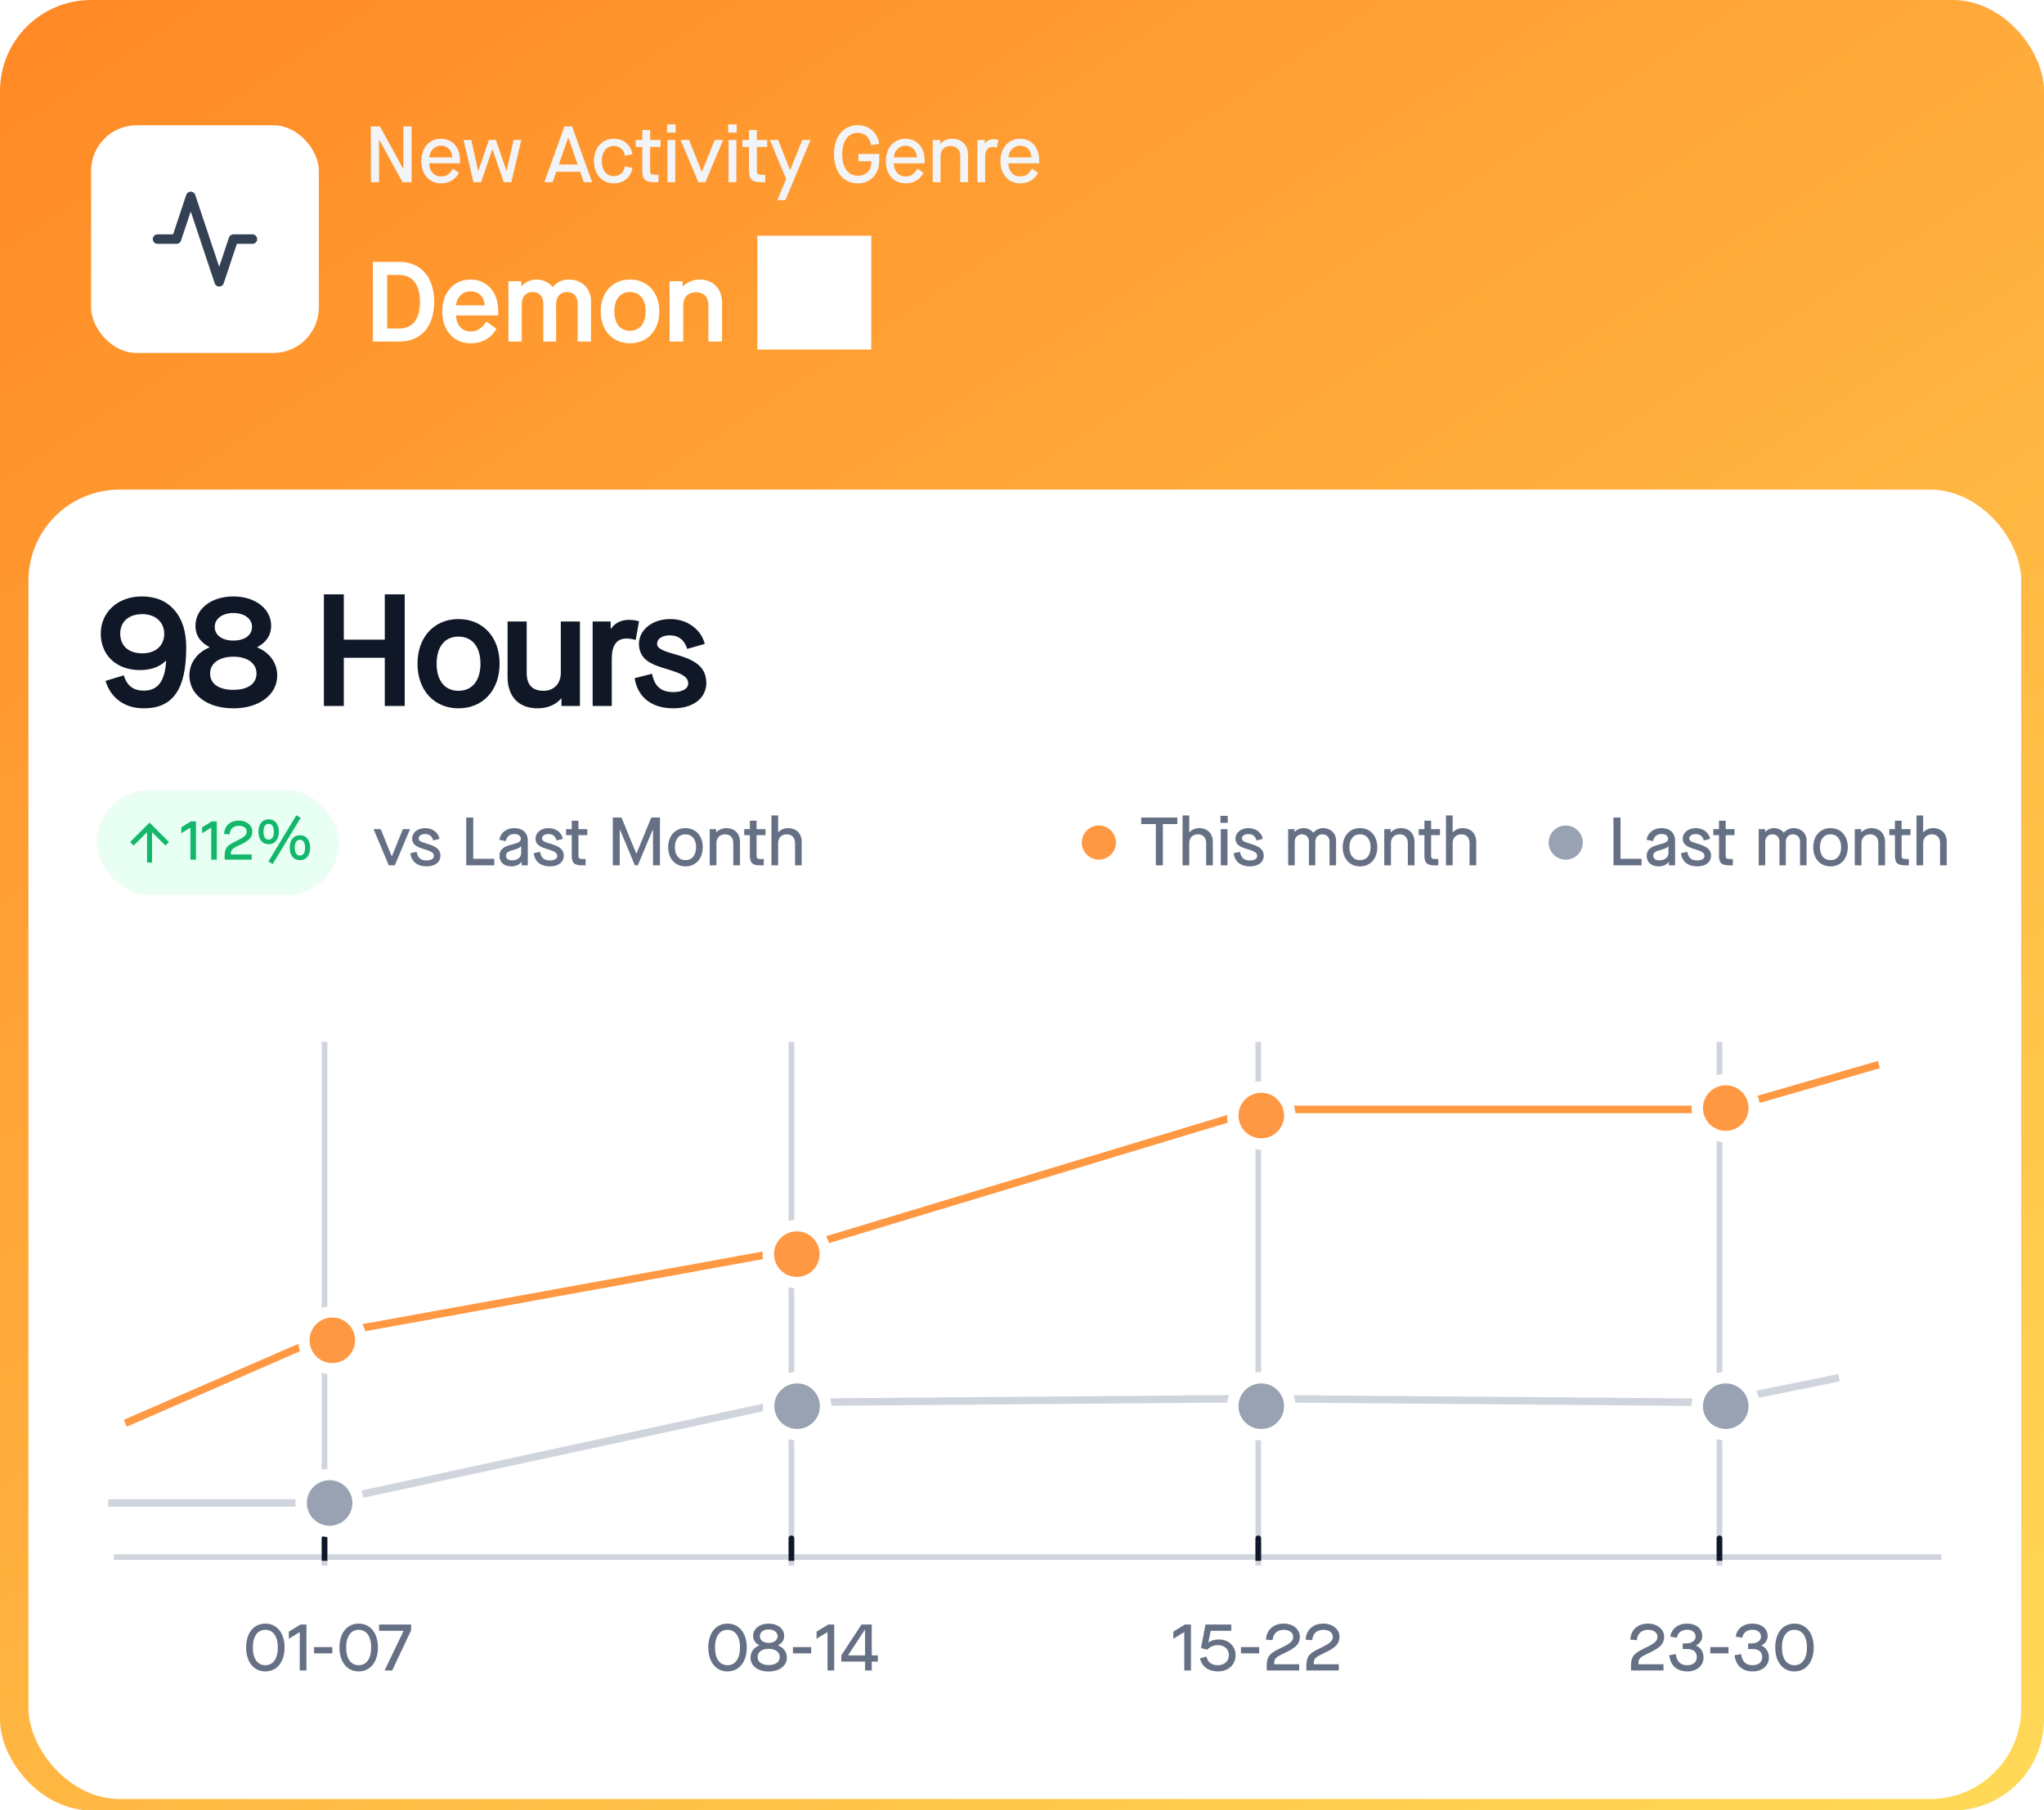 <svg width="359" height="318" viewBox="0 0 359 318" fill="none" xmlns="http://www.w3.org/2000/svg">
<g clip-path="url(#clip0_89_731)">
<rect width="359" height="318" rx="16" fill="url(#paint0_linear_89_731)"/>
<rect x="16" y="22" width="40" height="40" rx="8" fill="white"/>
<path d="M44.333 42H41L38.5 49.5L33.5 34.5L31 42H27.667" stroke="#344054" stroke-width="1.667" stroke-linecap="round" stroke-linejoin="round"/>
<g filter="url(#filter0_d_89_731)">
<path d="M65.134 31V21.2H66.73L70.818 28.648H70.846V21.2H72.288V31H70.692L66.604 23.552H66.576V31H65.134ZM73.994 27.29C73.994 24.98 75.408 23.37 77.438 23.37C79.454 23.37 80.798 24.896 80.798 27.122V27.696H75.38C75.394 28.354 75.59 28.914 75.968 29.348C76.346 29.782 76.836 29.992 77.438 29.992C78.376 29.992 78.936 29.628 79.552 28.634L80.616 29.348C79.958 30.58 78.866 31.21 77.452 31.21C75.394 31.21 73.994 29.628 73.994 27.29ZM75.408 26.646H79.44C79.384 25.428 78.614 24.588 77.438 24.588C76.318 24.588 75.436 25.526 75.408 26.646ZM83.162 31L81.412 23.58H82.769L83.987 29.026H84.016L85.877 23.58H87.096L88.957 29.026H88.986L90.204 23.58H91.561L89.811 31H88.481L86.493 25.232H86.466L84.492 31H83.162ZM102.54 31L101.896 29.166H97.71L97.066 31H95.61L99.138 21.2H100.482L103.996 31H102.54ZM98.144 27.906H101.462L99.824 23.188H99.796L98.144 27.906ZM104.318 27.29C104.318 24.966 105.746 23.37 107.804 23.37C108.658 23.37 109.386 23.622 109.974 24.112C110.576 24.602 110.94 25.26 111.066 26.086L109.75 26.352C109.568 25.274 108.854 24.644 107.804 24.644C106.516 24.644 105.69 25.666 105.69 27.29C105.69 28.914 106.516 29.936 107.804 29.936C108.854 29.936 109.54 29.334 109.75 28.228L111.066 28.494C110.94 29.32 110.576 29.992 109.974 30.482C109.386 30.972 108.658 31.21 107.804 31.21C105.746 31.21 104.318 29.614 104.318 27.29ZM116.006 24.812H114.186V29.04C114.186 29.53 114.382 29.698 114.984 29.698H115.656V31H114.858C113.36 31 112.814 30.482 112.814 29.068V24.812H111.652V23.58H112.814V21.844H114.186V23.58H116.006V24.812ZM117.231 31V23.58H118.603V31H117.231ZM117.161 22.292V20.85H118.659V22.292H117.161ZM122.659 31L119.537 23.58H121.007L123.261 29.152H123.289L125.543 23.58H127.013L123.891 31H122.659ZM127.963 31V23.58H129.335V31H127.963ZM127.893 22.292V20.85H129.391V22.292H127.893ZM134.75 24.812H132.93V29.04C132.93 29.53 133.126 29.698 133.728 29.698H134.4V31H133.602C132.104 31 131.558 30.482 131.558 29.068V24.812H130.396V23.58H131.558V21.844H132.93V23.58H134.75V24.812ZM136.535 34.15L138.075 30.44L135.219 23.58H136.661L138.761 28.858H138.789L140.917 23.58H142.359L137.949 34.15H136.535ZM146.482 26.1C146.482 23.006 148.12 20.99 150.654 20.99C152.628 20.99 154.14 22.292 154.42 24.266L153.006 24.504C152.74 23.104 151.9 22.334 150.654 22.334C148.96 22.334 147.924 23.762 147.924 26.1C147.924 28.438 148.96 29.866 150.654 29.866C152.166 29.866 153.076 28.9 153.034 27.332H150.78V26.044H154.434V27.15C154.434 29.586 152.922 31.21 150.654 31.21C148.12 31.21 146.482 29.194 146.482 26.1ZM155.588 27.29C155.588 24.98 157.002 23.37 159.032 23.37C161.048 23.37 162.392 24.896 162.392 27.122V27.696H156.974C156.988 28.354 157.184 28.914 157.562 29.348C157.94 29.782 158.43 29.992 159.032 29.992C159.97 29.992 160.53 29.628 161.146 28.634L162.21 29.348C161.552 30.58 160.46 31.21 159.046 31.21C156.988 31.21 155.588 29.628 155.588 27.29ZM157.002 26.646H161.034C160.978 25.428 160.208 24.588 159.032 24.588C157.912 24.588 157.03 25.526 157.002 26.646ZM163.825 31V23.58H165.141V24.238H165.169C165.617 23.72 166.443 23.37 167.227 23.37C168.921 23.37 170.027 24.476 170.027 26.212V31H168.655V26.422C168.655 25.316 168.025 24.644 166.961 24.644C165.897 24.644 165.197 25.358 165.197 26.422V31H163.825ZM171.659 31V23.58H172.947V24.196H172.975C173.269 23.734 173.843 23.454 174.529 23.454C174.795 23.454 175.075 23.496 175.355 23.566L175.089 24.938C174.795 24.854 174.543 24.812 174.319 24.812C173.465 24.812 173.031 25.4 173.031 26.688V31H171.659ZM175.713 27.29C175.713 24.98 177.127 23.37 179.157 23.37C181.173 23.37 182.517 24.896 182.517 27.122V27.696H177.099C177.113 28.354 177.309 28.914 177.687 29.348C178.065 29.782 178.555 29.992 179.157 29.992C180.095 29.992 180.655 29.628 181.271 28.634L182.335 29.348C181.677 30.58 180.585 31.21 179.171 31.21C177.113 31.21 175.713 29.628 175.713 27.29ZM177.127 26.646H181.159C181.103 25.428 180.333 24.588 179.157 24.588C178.037 24.588 177.155 25.526 177.127 26.646Z" fill="#F2F4F7"/>
</g>
<g filter="url(#filter1_d_89_731)">
<path d="M65.5 59V45H70.16C73.86 45 76.26 47.66 76.26 52C76.26 56.48 73.88 59 70.12 59H65.5ZM68 56.7H70.1C72.42 56.7 73.76 55.14 73.76 52C73.76 48.96 72.4 47.3 70.14 47.3H68V56.7ZM77.669 53.7C77.669 50.4 79.729 48.1 82.609 48.1C85.549 48.1 87.509 50.34 87.509 53.58V54.4H80.089C80.169 56.1 81.149 57.22 82.649 57.22C83.829 57.22 84.629 56.7 85.429 55.48L87.189 56.76C86.229 58.44 84.669 59.3 82.649 59.3C79.709 59.3 77.669 57.04 77.669 53.7ZM80.109 52.64H85.129C85.049 51.14 84.129 50.18 82.629 50.18C81.249 50.18 80.189 51.22 80.109 52.64ZM89.299 59V48.4H91.559V49.3H91.599C92.179 48.56 93.199 48.1 94.299 48.1C95.399 48.1 96.459 48.62 97.039 49.42H97.079C97.819 48.54 98.759 48.1 99.939 48.1C102.199 48.1 103.799 49.72 103.799 51.86V59H101.459V52.28C101.459 51.06 100.719 50.3 99.579 50.3C98.439 50.3 97.679 51.12 97.679 52.38V59H95.419V52.28C95.419 51.06 94.679 50.3 93.539 50.3C92.399 50.3 91.639 51.12 91.639 52.38V59H89.299ZM105.501 53.7C105.501 50.36 107.601 48.1 110.641 48.1C113.701 48.1 115.801 50.36 115.801 53.7C115.801 57.04 113.701 59.3 110.641 59.3C107.601 59.3 105.501 57.04 105.501 53.7ZM113.401 53.7C113.401 51.6 112.381 50.3 110.641 50.3C108.941 50.3 107.901 51.56 107.901 53.7C107.901 55.84 108.941 57.1 110.641 57.1C112.381 57.1 113.401 55.8 113.401 53.7ZM117.6 59V48.4H119.9V49.34H119.94C120.56 48.6 121.72 48.1 122.86 48.1C125.26 48.1 126.82 49.72 126.82 52.2V59H124.42V52.58C124.42 51.16 123.62 50.34 122.24 50.34C120.86 50.34 120 51.22 120 52.58V59H117.6ZM133.023 60.4H153.023V40.4H133.023V60.4Z" fill="white"/>
</g>
<g filter="url(#filter2_dd_89_731)">
<rect x="5" y="84" width="350" height="230" rx="16" fill="white"/>
<path d="M57 181V273" stroke="#D0D5DD"/>
<path d="M139 181V273" stroke="#D0D5DD"/>
<path d="M221 181V273" stroke="#D0D5DD"/>
<path d="M302 181V273" stroke="#D0D5DD"/>
<path d="M43.229 287.389C43.229 284.797 44.585 283.189 46.601 283.189C48.605 283.189 49.985 284.797 49.985 287.389C49.985 289.969 48.605 291.589 46.601 291.589C44.609 291.589 43.229 289.981 43.229 287.389ZM48.797 287.389C48.797 285.421 47.957 284.281 46.601 284.281C45.245 284.281 44.405 285.421 44.405 287.389C44.405 289.357 45.245 290.497 46.601 290.497C47.957 290.497 48.797 289.357 48.797 287.389ZM52.647 291.421V284.677L50.727 285.853V284.605L52.755 283.357H53.822V291.421H52.647ZM55.16 288.421V287.317H58.364V288.421H55.16ZM59.623 287.389C59.623 284.797 60.98 283.189 62.995 283.189C64.999 283.189 66.379 284.797 66.379 287.389C66.379 289.969 64.999 291.589 62.995 291.589C61.004 291.589 59.623 289.981 59.623 287.389ZM65.192 287.389C65.192 285.421 64.352 284.281 62.995 284.281C61.639 284.281 60.8 285.421 60.8 287.389C60.8 289.357 61.639 290.497 62.995 290.497C64.352 290.497 65.192 289.357 65.192 287.389ZM67.549 291.421L70.885 284.461V284.449H66.577V283.357H72.205V284.377L68.881 291.421H67.549Z" fill="#667085"/>
<path d="M124.404 287.389C124.404 284.797 125.76 283.189 127.776 283.189C129.78 283.189 131.16 284.797 131.16 287.389C131.16 289.969 129.78 291.589 127.776 291.589C125.784 291.589 124.404 289.981 124.404 287.389ZM129.972 287.389C129.972 285.421 129.132 284.281 127.776 284.281C126.42 284.281 125.58 285.421 125.58 287.389C125.58 289.357 126.42 290.497 127.776 290.497C129.132 290.497 129.972 289.357 129.972 287.389ZM131.816 289.165C131.816 288.169 132.404 287.401 133.364 287.017V286.993C132.632 286.609 132.272 286.057 132.272 285.349C132.272 284.101 133.412 283.189 135.008 283.189C136.592 283.189 137.732 284.101 137.732 285.349C137.732 286.069 137.372 286.621 136.652 286.993V287.017C137.612 287.401 138.2 288.169 138.2 289.165C138.2 290.605 136.916 291.601 135.008 291.601C133.1 291.601 131.816 290.605 131.816 289.165ZM136.568 285.409C136.568 284.701 135.932 284.221 135.008 284.221C134.084 284.221 133.46 284.701 133.46 285.409C133.46 286.117 134.084 286.573 135.008 286.573C135.932 286.573 136.568 286.117 136.568 285.409ZM136.952 289.057C136.952 288.193 136.196 287.617 135.008 287.617C133.82 287.617 133.064 288.193 133.064 289.057C133.064 289.933 133.808 290.473 135.008 290.473C136.208 290.473 136.952 289.933 136.952 289.057ZM139.265 288.421V287.317H142.469V288.421H139.265ZM145.341 291.421V284.677L143.421 285.853V284.605L145.449 283.357H146.517V291.421H145.341ZM151.938 291.421V289.861H147.762V288.769L151.302 283.357H153.114V288.769H154.182V289.861H153.114V291.421H151.938ZM148.95 288.769H151.938V284.245H151.914L148.95 288.769Z" fill="#667085"/>
<path d="M208 291.421V284.677L206.08 285.853V284.605L208.108 283.357H209.176V291.421H208ZM210.757 289.297L211.885 288.973C212.137 289.993 212.773 290.497 213.913 290.497C215.053 290.497 215.833 289.789 215.833 288.721C215.833 287.701 215.065 286.969 213.913 286.969C213.193 286.969 212.557 287.233 212.005 287.773L210.937 287.485L211.729 283.357H216.253V284.449H212.641L212.233 286.477L212.257 286.501C212.749 286.153 213.361 285.973 214.093 285.973C215.785 285.973 217.009 287.137 217.009 288.733C217.009 290.425 215.749 291.589 213.913 291.589C212.245 291.589 211.105 290.749 210.757 289.297ZM217.955 288.421V287.317H221.159V288.421H217.955ZM223.779 290.329H228.183V291.421H222.483V290.533C222.483 289.849 222.615 289.321 222.867 288.925C223.203 288.409 223.767 288.037 224.979 287.461C226.635 286.681 227.127 286.249 227.127 285.493C227.127 284.773 226.467 284.281 225.495 284.281C224.331 284.281 223.611 284.929 223.515 286.093L222.351 286.009C222.411 285.133 222.711 284.449 223.275 283.945C223.839 283.441 224.583 283.189 225.495 283.189C227.091 283.189 228.303 284.185 228.303 285.493C228.303 286.081 228.123 286.585 227.751 287.005C227.379 287.413 226.755 287.821 225.855 288.241C225.171 288.565 224.703 288.805 224.451 288.961C224.211 289.117 224.043 289.273 223.947 289.453C223.839 289.645 223.791 289.861 223.779 290.329ZM230.74 290.329H235.144V291.421H229.444V290.533C229.444 289.849 229.576 289.321 229.828 288.925C230.164 288.409 230.728 288.037 231.94 287.461C233.596 286.681 234.088 286.249 234.088 285.493C234.088 284.773 233.428 284.281 232.456 284.281C231.292 284.281 230.572 284.929 230.476 286.093L229.312 286.009C229.372 285.133 229.672 284.449 230.236 283.945C230.8 283.441 231.544 283.189 232.456 283.189C234.052 283.189 235.264 284.185 235.264 285.493C235.264 286.081 235.084 286.585 234.712 287.005C234.34 287.413 233.716 287.821 232.816 288.241C232.132 288.565 231.664 288.805 231.412 288.961C231.172 289.117 231.004 289.273 230.908 289.453C230.8 289.645 230.752 289.861 230.74 290.329Z" fill="#667085"/>
<path d="M287.762 290.329H292.166V291.421H286.466V290.533C286.466 289.849 286.598 289.321 286.85 288.925C287.186 288.409 287.75 288.037 288.962 287.461C290.618 286.681 291.11 286.249 291.11 285.493C291.11 284.773 290.45 284.281 289.478 284.281C288.314 284.281 287.594 284.929 287.498 286.093L286.334 286.009C286.394 285.133 286.694 284.449 287.258 283.945C287.822 283.441 288.566 283.189 289.478 283.189C291.074 283.189 292.286 284.185 292.286 285.493C292.286 286.081 292.106 286.585 291.734 287.005C291.362 287.413 290.738 287.821 289.838 288.241C289.154 288.565 288.686 288.805 288.434 288.961C288.194 289.117 288.026 289.273 287.93 289.453C287.822 289.645 287.774 289.861 287.762 290.329ZM293.175 288.745L294.327 288.541C294.507 289.873 295.155 290.497 296.367 290.497C297.375 290.497 298.023 289.945 298.023 289.093C298.023 288.133 297.423 287.653 296.223 287.653H295.551V286.669H296.187C297.111 286.669 297.807 286.165 297.807 285.493C297.807 284.737 297.243 284.269 296.319 284.269C295.347 284.269 294.663 284.797 294.519 285.673L293.367 285.481C293.571 284.077 294.723 283.189 296.319 283.189C297.891 283.189 298.983 284.077 298.983 285.373C298.983 286.081 298.551 286.705 297.879 287.029V287.053C298.695 287.377 299.199 288.157 299.199 289.129C299.199 290.569 298.059 291.589 296.367 291.589C294.543 291.589 293.379 290.557 293.175 288.745ZM300.384 288.421V287.317H303.588V288.421H300.384ZM304.659 288.745L305.811 288.541C305.991 289.873 306.639 290.497 307.851 290.497C308.859 290.497 309.507 289.945 309.507 289.093C309.507 288.133 308.907 287.653 307.707 287.653H307.035V286.669H307.671C308.595 286.669 309.291 286.165 309.291 285.493C309.291 284.737 308.727 284.269 307.803 284.269C306.831 284.269 306.147 284.797 306.003 285.673L304.851 285.481C305.055 284.077 306.207 283.189 307.803 283.189C309.375 283.189 310.467 284.077 310.467 285.373C310.467 286.081 310.035 286.705 309.363 287.029V287.053C310.179 287.377 310.683 288.157 310.683 289.129C310.683 290.569 309.543 291.589 307.851 291.589C306.027 291.589 304.863 290.557 304.659 288.745ZM311.796 287.389C311.796 284.797 313.152 283.189 315.168 283.189C317.172 283.189 318.552 284.797 318.552 287.389C318.552 289.969 317.172 291.589 315.168 291.589C313.176 291.589 311.796 289.981 311.796 287.389ZM317.364 287.389C317.364 285.421 316.524 284.281 315.168 284.281C313.812 284.281 312.972 285.421 312.972 287.389C312.972 289.357 313.812 290.497 315.168 290.497C316.524 290.497 317.364 289.357 317.364 287.389Z" fill="#667085"/>
<line x1="20" y1="271.5" x2="341" y2="271.5" stroke="#D0D5DD"/>
<path d="M57.5 268.21C57.5 267.934 57.276 267.71 57 267.71C56.724 267.71 56.5 267.934 56.5 268.21L57.5 268.21ZM56.5 268.21L56.5 272.158L57.5 272.158L57.5 268.21L56.5 268.21Z" fill="#101828"/>
<path d="M139.5 268.21C139.5 267.934 139.276 267.71 139 267.71C138.724 267.71 138.5 267.934 138.5 268.21L139.5 268.21ZM138.5 268.21L138.5 272.158L139.5 272.158L139.5 268.21L138.5 268.21Z" fill="#101828"/>
<path d="M221.5 268.21C221.5 267.934 221.276 267.71 221 267.71C220.724 267.71 220.5 267.934 220.5 268.21L221.5 268.21ZM220.5 268.21L220.5 272.158L221.5 272.158L221.5 268.21L220.5 268.21Z" fill="#101828"/>
<path d="M302.5 268.21C302.5 267.934 302.276 267.71 302 267.71C301.724 267.71 301.5 267.934 301.5 268.21L302.5 268.21ZM301.5 268.21L301.5 272.158L302.5 272.158L302.5 268.21L301.5 268.21Z" fill="#101828"/>
<path d="M330 185L302.717 192.875H221.047L139.602 217.484L58.158 232.25L22 248" stroke="#FF9843" stroke-width="1.316"/>
<path d="M63.368 233.421C63.368 236.183 61.13 238.421 58.368 238.421C55.607 238.421 53.368 236.183 53.368 233.421C53.368 230.66 55.607 228.421 58.368 228.421C61.13 228.421 63.368 230.66 63.368 233.421Z" fill="#FF9843" stroke="white" stroke-width="2"/>
<path d="M144.947 218.29C144.947 221.051 142.709 223.29 139.947 223.29C137.186 223.29 134.947 221.051 134.947 218.29C134.947 215.528 137.186 213.29 139.947 213.29C142.709 213.29 144.947 215.528 144.947 218.29Z" fill="#FF9843" stroke="white" stroke-width="2"/>
<path d="M226.526 193.947C226.526 196.709 224.288 198.947 221.526 198.947C218.765 198.947 216.526 196.709 216.526 193.947C216.526 191.186 218.765 188.947 221.526 188.947C224.288 188.947 226.526 191.186 226.526 193.947Z" fill="#FF9843" stroke="white" stroke-width="2"/>
<path d="M308.105 192.632C308.105 195.393 305.867 197.632 303.105 197.632C300.344 197.632 298.105 195.393 298.105 192.632C298.105 189.87 300.344 187.632 303.105 187.632C305.867 187.632 308.105 189.87 308.105 192.632Z" fill="#FF9843" stroke="white" stroke-width="2"/>
<path d="M323 240L301.638 244.333L220.133 243.667L138.122 244.333L56.466 262H19" stroke="#D0D5DD" stroke-width="1.316"/>
<path d="M62.895 262C62.895 264.761 60.656 267 57.895 267C55.133 267 52.895 264.761 52.895 262C52.895 259.239 55.133 257 57.895 257C60.656 257 62.895 259.239 62.895 262Z" fill="#98A2B3" stroke="white" stroke-width="2"/>
<path d="M145 245C145 247.761 142.761 250 140 250C137.239 250 135 247.761 135 245C135 242.239 137.239 240 140 240C142.761 240 145 242.239 145 245Z" fill="#98A2B3" stroke="white" stroke-width="2"/>
<path d="M226.526 245C226.526 247.761 224.288 250 221.526 250C218.765 250 216.526 247.761 216.526 245C216.526 242.239 218.765 240 221.526 240C224.288 240 226.526 242.239 226.526 245Z" fill="#98A2B3" stroke="white" stroke-width="2"/>
<path d="M308.105 245C308.105 247.761 305.867 250 303.105 250C300.344 250 298.105 247.761 298.105 245C298.105 242.239 300.344 240 303.105 240C305.867 240 308.105 242.239 308.105 245Z" fill="#98A2B3" stroke="white" stroke-width="2"/>
<path d="M32.708 111.752C32.708 119.06 30.384 122.42 25.26 122.42C21.872 122.42 19.436 120.6 18.54 117.604L21.732 116.624C22.32 118.5 23.468 119.312 25.26 119.312C27.724 119.312 28.984 117.66 29.18 114.048H29.152C28.06 115.14 26.52 115.7 24.588 115.7C20.472 115.7 17.7 113.124 17.7 109.288C17.7 105.508 20.724 102.764 24.896 102.764C27.332 102.764 29.236 103.548 30.608 105.144C32.008 106.712 32.708 108.924 32.708 111.752ZM25.008 112.76C27.332 112.76 28.844 111.416 28.844 109.316C28.844 107.272 27.276 105.872 25.008 105.872C22.628 105.872 21.116 107.188 21.116 109.288C21.116 111.444 22.572 112.76 25.008 112.76ZM33.262 116.652C33.262 114.412 34.662 112.592 36.79 111.724V111.668C35.138 110.8 34.326 109.568 34.326 107.916C34.326 104.976 37.07 102.764 40.99 102.764C44.882 102.764 47.626 104.976 47.626 107.916C47.626 109.54 46.814 110.8 45.19 111.668V111.724C47.318 112.592 48.69 114.412 48.69 116.652C48.69 120.012 45.554 122.42 40.99 122.42C36.37 122.42 33.262 120.012 33.262 116.652ZM44.266 108.112C44.266 106.684 42.922 105.676 40.99 105.676C39.058 105.676 37.714 106.684 37.714 108.112C37.714 109.568 39.002 110.52 40.99 110.52C42.978 110.52 44.266 109.568 44.266 108.112ZM45.05 116.288C45.05 114.524 43.482 113.348 40.99 113.348C38.498 113.348 36.902 114.524 36.902 116.288C36.902 118.108 38.414 119.172 40.99 119.172C43.538 119.172 45.05 118.108 45.05 116.288ZM56.885 122V102.4H60.385V110.352H67.581V102.4H71.081V122H67.581V113.544H60.385V122H56.885ZM73.327 114.58C73.327 109.904 76.267 106.74 80.523 106.74C84.807 106.74 87.747 109.904 87.747 114.58C87.747 119.256 84.807 122.42 80.523 122.42C76.267 122.42 73.327 119.256 73.327 114.58ZM84.387 114.58C84.387 111.64 82.959 109.82 80.523 109.82C78.143 109.82 76.687 111.584 76.687 114.58C76.687 117.576 78.143 119.34 80.523 119.34C82.959 119.34 84.387 117.52 84.387 114.58ZM89.146 116.876V107.16H92.506V116.176C92.506 118.276 93.486 119.34 95.474 119.34C97.294 119.34 98.498 118.08 98.498 116.176V107.16H101.858V122H98.61V120.684H98.554C97.686 121.776 96.118 122.42 94.466 122.42C91.106 122.42 89.146 120.376 89.146 116.876ZM104.09 122V107.16H107.254V108.448H107.31C107.954 107.468 109.074 106.88 110.446 106.88C111.118 106.88 111.706 106.964 112.238 107.132L111.65 110.408C111.034 110.24 110.502 110.156 110.054 110.156C108.318 110.156 107.45 111.332 107.45 113.684V122H104.09ZM111.461 117.128L114.513 116.344C114.989 118.584 116.109 119.564 118.265 119.564C119.861 119.564 120.869 118.976 120.869 118.052C120.869 116.904 119.833 116.344 117.341 115.588C114.093 114.664 112.329 113.796 112.217 111.136C112.217 108.644 114.569 106.74 117.677 106.74C119.161 106.74 120.477 107.132 121.597 107.944C122.717 108.756 123.445 109.792 123.781 111.108L120.701 111.976C120.225 110.408 119.133 109.596 117.677 109.596C116.305 109.596 115.409 110.184 115.409 111.08C115.409 111.864 116.277 112.284 118.377 112.872C121.849 113.852 123.977 114.916 124.061 117.912C124.061 120.628 121.765 122.42 118.265 122.42C114.485 122.42 112.021 120.516 111.461 117.128Z" fill="#101828"/>
<rect x="17.329" y="137.066" width="41.868" height="17.868" rx="8.934" fill="#E8FFF4"/>
<rect x="17.329" y="137.066" width="41.868" height="17.868" rx="8.934" stroke="#ECFDF3" stroke-width="0.658"/>
<path d="M26.703 144.171V149.509H25.826V144.171L23.473 146.523L22.853 145.903L26.264 142.491L29.676 145.903L29.056 146.523L26.703 144.171Z" fill="#12B76A"/>
<path d="M33.446 149V143.38L31.846 144.36V143.32L33.536 142.28H34.426V149H33.446ZM37.099 149V143.38L35.499 144.36V143.32L37.189 142.28H38.079V149H37.099ZM40.541 148.09H44.211V149H39.461V148.26C39.461 147.69 39.571 147.25 39.781 146.92C40.061 146.49 40.531 146.18 41.541 145.7C42.921 145.05 43.331 144.69 43.331 144.06C43.331 143.46 42.781 143.05 41.971 143.05C41.001 143.05 40.401 143.59 40.321 144.56L39.351 144.49C39.401 143.76 39.651 143.19 40.121 142.77C40.591 142.35 41.211 142.14 41.971 142.14C43.301 142.14 44.311 142.97 44.311 144.06C44.311 144.55 44.161 144.97 43.851 145.32C43.541 145.66 43.021 146 42.271 146.35C41.701 146.62 41.311 146.82 41.101 146.95C40.901 147.08 40.761 147.21 40.681 147.36C40.591 147.52 40.551 147.7 40.541 148.09ZM47.897 149.77L47.137 149.34L52.047 141.21L52.797 141.67L47.897 149.77ZM45.397 144.1C45.397 142.75 46.077 141.91 47.187 141.91C48.277 141.91 48.977 142.75 48.977 144.1C48.977 145.45 48.277 146.29 47.187 146.29C46.077 146.29 45.397 145.45 45.397 144.1ZM48.097 144.1C48.097 143.21 47.787 142.71 47.187 142.71C46.597 142.71 46.277 143.21 46.277 144.1C46.277 144.99 46.597 145.48 47.187 145.48C47.787 145.48 48.097 144.99 48.097 144.1ZM50.887 146.9C50.887 145.55 51.567 144.71 52.677 144.71C53.767 144.71 54.467 145.55 54.467 146.9C54.467 148.25 53.767 149.09 52.677 149.09C51.567 149.09 50.887 148.25 50.887 146.9ZM53.587 146.9C53.587 146.01 53.267 145.51 52.677 145.51C52.087 145.51 51.767 146.01 51.767 146.9C51.767 147.79 52.087 148.28 52.677 148.28C53.267 148.28 53.587 147.79 53.587 146.9Z" fill="#12B76A"/>
<path d="M68.286 150L65.61 143.64H66.87L68.802 148.416H68.826L70.758 143.64H72.018L69.342 150H68.286ZM72.074 147.864L73.178 147.624C73.382 148.692 73.886 149.136 74.942 149.136C75.722 149.136 76.202 148.836 76.202 148.356C76.202 147.792 75.782 147.552 74.57 147.18C73.034 146.748 72.386 146.28 72.386 145.308C72.386 144.252 73.358 143.46 74.666 143.46C75.95 143.46 76.946 144.192 77.198 145.344L76.094 145.632C75.878 144.876 75.398 144.504 74.666 144.504C73.982 144.504 73.526 144.816 73.526 145.284C73.526 145.68 73.886 145.884 74.954 146.184C76.622 146.676 77.354 147.204 77.354 148.308C77.354 149.448 76.394 150.18 74.942 150.18C73.298 150.18 72.254 149.352 72.074 147.864ZM81.885 150V141.6H83.121V148.848H86.817V150H81.885ZM87.722 148.344C87.722 147.276 88.346 146.712 89.966 146.328C91.118 146.04 91.478 145.812 91.478 145.344C91.478 144.828 91.034 144.492 90.314 144.492C89.534 144.492 88.994 144.948 88.838 145.752L87.698 145.512C87.806 144.888 88.094 144.396 88.562 144.024C89.042 143.652 89.63 143.46 90.314 143.46C91.79 143.46 92.702 144.288 92.702 145.632V150H91.622V149.388H91.598C91.25 149.88 90.59 150.18 89.81 150.18C88.55 150.18 87.722 149.46 87.722 148.344ZM91.538 147.852V146.592H91.514C91.406 146.868 91.034 147.06 90.266 147.264C89.258 147.516 88.874 147.792 88.874 148.272C88.874 148.812 89.246 149.124 89.954 149.124C90.878 149.124 91.538 148.584 91.538 147.852ZM93.742 147.864L94.846 147.624C95.05 148.692 95.554 149.136 96.61 149.136C97.39 149.136 97.87 148.836 97.87 148.356C97.87 147.792 97.45 147.552 96.238 147.18C94.702 146.748 94.054 146.28 94.054 145.308C94.054 144.252 95.026 143.46 96.334 143.46C97.618 143.46 98.614 144.192 98.866 145.344L97.762 145.632C97.546 144.876 97.066 144.504 96.334 144.504C95.65 144.504 95.194 144.816 95.194 145.284C95.194 145.68 95.554 145.884 96.622 146.184C98.29 146.676 99.022 147.204 99.022 148.308C99.022 149.448 98.062 150.18 96.61 150.18C94.966 150.18 93.922 149.352 93.742 147.864ZM103.153 144.696H101.593V148.32C101.593 148.74 101.761 148.884 102.277 148.884H102.853V150H102.169C100.885 150 100.417 149.556 100.417 148.344V144.696H99.421V143.64H100.417V142.152H101.593V143.64H103.153V144.696ZM107.631 150V141.6H109.155L111.759 147.948H111.783L114.387 141.6H115.911V150H114.687V143.7H114.663L112.023 150H111.507L108.879 143.7H108.855V150H107.631ZM117.358 146.82C117.358 144.816 118.582 143.46 120.394 143.46C122.206 143.46 123.43 144.816 123.43 146.82C123.43 148.824 122.206 150.18 120.394 150.18C118.582 150.18 117.358 148.824 117.358 146.82ZM122.254 146.82C122.254 145.428 121.546 144.552 120.394 144.552C119.242 144.552 118.534 145.428 118.534 146.82C118.534 148.212 119.242 149.088 120.394 149.088C121.546 149.088 122.254 148.212 122.254 146.82ZM124.653 150V143.64H125.781V144.204H125.805C126.189 143.76 126.897 143.46 127.569 143.46C129.021 143.46 129.969 144.408 129.969 145.896V150H128.793V146.076C128.793 145.128 128.253 144.552 127.341 144.552C126.429 144.552 125.829 145.164 125.829 146.076V150H124.653ZM134.443 144.696H132.883V148.32C132.883 148.74 133.051 148.884 133.567 148.884H134.143V150H133.459C132.175 150 131.707 149.556 131.707 148.344V144.696H130.711V143.64H131.707V142.152H132.883V143.64H134.443V144.696ZM135.493 150V141.24H136.669V144.204H136.693C137.065 143.76 137.737 143.46 138.409 143.46C139.861 143.46 140.809 144.408 140.809 145.86V150H139.633V146.076C139.633 145.128 139.093 144.552 138.181 144.552C137.269 144.552 136.669 145.164 136.669 146.076V150H135.493Z" fill="#667085"/>
<ellipse cx="193" cy="146" rx="3" ry="3" fill="#FF9843"/>
<path d="M203.005 150V142.752H200.437V141.6H206.785V142.752H204.241V150H203.005ZM207.699 150V141.24H208.875V144.204H208.899C209.271 143.76 209.943 143.46 210.615 143.46C212.067 143.46 213.015 144.408 213.015 145.86V150H211.839V146.076C211.839 145.128 211.299 144.552 210.387 144.552C209.475 144.552 208.875 145.164 208.875 146.076V150H207.699ZM214.414 150V143.64H215.59V150H214.414ZM214.354 142.536V141.3H215.638V142.536H214.354ZM216.679 147.864L217.783 147.624C217.987 148.692 218.491 149.136 219.547 149.136C220.327 149.136 220.807 148.836 220.807 148.356C220.807 147.792 220.387 147.552 219.175 147.18C217.639 146.748 216.991 146.28 216.991 145.308C216.991 144.252 217.963 143.46 219.271 143.46C220.555 143.46 221.551 144.192 221.803 145.344L220.699 145.632C220.483 144.876 220.003 144.504 219.271 144.504C218.587 144.504 218.131 144.816 218.131 145.284C218.131 145.68 218.491 145.884 219.559 146.184C221.227 146.676 221.959 147.204 221.959 148.308C221.959 149.448 220.999 150.18 219.547 150.18C217.903 150.18 216.859 149.352 216.679 147.864ZM226.25 150V143.64H227.378V144.144H227.402C227.738 143.724 228.362 143.46 228.986 143.46C229.658 143.46 230.294 143.772 230.63 144.252H230.654C231.098 143.76 231.71 143.46 232.394 143.46C233.69 143.46 234.662 144.36 234.662 145.632V150H233.51V145.824C233.51 145.056 233.018 144.552 232.262 144.552C231.506 144.552 231.014 145.092 231.014 145.896V150H229.898V145.824C229.898 145.056 229.394 144.552 228.662 144.552C227.894 144.552 227.402 145.092 227.402 145.896V150H226.25ZM235.83 146.82C235.83 144.816 237.054 143.46 238.866 143.46C240.678 143.46 241.902 144.816 241.902 146.82C241.902 148.824 240.678 150.18 238.866 150.18C237.054 150.18 235.83 148.824 235.83 146.82ZM240.726 146.82C240.726 145.428 240.018 144.552 238.866 144.552C237.714 144.552 237.006 145.428 237.006 146.82C237.006 148.212 237.714 149.088 238.866 149.088C240.018 149.088 240.726 148.212 240.726 146.82ZM243.125 150V143.64H244.253V144.204H244.277C244.661 143.76 245.369 143.46 246.041 143.46C247.493 143.46 248.441 144.408 248.441 145.896V150H247.265V146.076C247.265 145.128 246.725 144.552 245.813 144.552C244.901 144.552 244.301 145.164 244.301 146.076V150H243.125ZM252.914 144.696H251.354V148.32C251.354 148.74 251.522 148.884 252.038 148.884H252.614V150H251.93C250.646 150 250.178 149.556 250.178 148.344V144.696H249.182V143.64H250.178V142.152H251.354V143.64H252.914V144.696ZM253.964 150V141.24H255.14V144.204H255.164C255.536 143.76 256.208 143.46 256.88 143.46C258.332 143.46 259.28 144.408 259.28 145.86V150H258.104V146.076C258.104 145.128 257.564 144.552 256.652 144.552C255.74 144.552 255.14 145.164 255.14 146.076V150H253.964Z" fill="#667085"/>
<ellipse cx="275" cy="146" rx="3" ry="3" fill="#98A2B3"/>
<path d="M283.384 150V141.6H284.62V148.848H288.316V150H283.384ZM289.221 148.344C289.221 147.276 289.845 146.712 291.465 146.328C292.617 146.04 292.977 145.812 292.977 145.344C292.977 144.828 292.533 144.492 291.813 144.492C291.033 144.492 290.493 144.948 290.337 145.752L289.197 145.512C289.305 144.888 289.593 144.396 290.061 144.024C290.541 143.652 291.129 143.46 291.813 143.46C293.289 143.46 294.201 144.288 294.201 145.632V150H293.121V149.388H293.097C292.749 149.88 292.089 150.18 291.309 150.18C290.049 150.18 289.221 149.46 289.221 148.344ZM293.037 147.852V146.592H293.013C292.905 146.868 292.533 147.06 291.765 147.264C290.757 147.516 290.373 147.792 290.373 148.272C290.373 148.812 290.745 149.124 291.453 149.124C292.377 149.124 293.037 148.584 293.037 147.852ZM295.241 147.864L296.345 147.624C296.549 148.692 297.053 149.136 298.109 149.136C298.889 149.136 299.369 148.836 299.369 148.356C299.369 147.792 298.949 147.552 297.737 147.18C296.201 146.748 295.553 146.28 295.553 145.308C295.553 144.252 296.525 143.46 297.833 143.46C299.117 143.46 300.113 144.192 300.365 145.344L299.261 145.632C299.045 144.876 298.565 144.504 297.833 144.504C297.149 144.504 296.693 144.816 296.693 145.284C296.693 145.68 297.053 145.884 298.121 146.184C299.789 146.676 300.521 147.204 300.521 148.308C300.521 149.448 299.561 150.18 298.109 150.18C296.465 150.18 295.421 149.352 295.241 147.864ZM304.653 144.696H303.093V148.32C303.093 148.74 303.261 148.884 303.777 148.884H304.353V150H303.669C302.385 150 301.917 149.556 301.917 148.344V144.696H300.921V143.64H301.917V142.152H303.093V143.64H304.653V144.696ZM308.89 150V143.64H310.018V144.144H310.042C310.378 143.724 311.002 143.46 311.626 143.46C312.298 143.46 312.934 143.772 313.27 144.252H313.294C313.738 143.76 314.35 143.46 315.034 143.46C316.33 143.46 317.302 144.36 317.302 145.632V150H316.15V145.824C316.15 145.056 315.658 144.552 314.902 144.552C314.146 144.552 313.654 145.092 313.654 145.896V150H312.538V145.824C312.538 145.056 312.034 144.552 311.302 144.552C310.534 144.552 310.042 145.092 310.042 145.896V150H308.89ZM318.471 146.82C318.471 144.816 319.695 143.46 321.507 143.46C323.319 143.46 324.543 144.816 324.543 146.82C324.543 148.824 323.319 150.18 321.507 150.18C319.695 150.18 318.471 148.824 318.471 146.82ZM323.367 146.82C323.367 145.428 322.659 144.552 321.507 144.552C320.355 144.552 319.647 145.428 319.647 146.82C319.647 148.212 320.355 149.088 321.507 149.088C322.659 149.088 323.367 148.212 323.367 146.82ZM325.765 150V143.64H326.893V144.204H326.917C327.301 143.76 328.009 143.46 328.681 143.46C330.133 143.46 331.081 144.408 331.081 145.896V150H329.905V146.076C329.905 145.128 329.365 144.552 328.453 144.552C327.541 144.552 326.941 145.164 326.941 146.076V150H325.765ZM335.555 144.696H333.995V148.32C333.995 148.74 334.163 148.884 334.679 148.884H335.255V150H334.571C333.287 150 332.819 149.556 332.819 148.344V144.696H331.823V143.64H332.819V142.152H333.995V143.64H335.555V144.696ZM336.605 150V141.24H337.781V144.204H337.805C338.177 143.76 338.849 143.46 339.521 143.46C340.973 143.46 341.921 144.408 341.921 145.86V150H340.745V146.076C340.745 145.128 340.205 144.552 339.293 144.552C338.381 144.552 337.781 145.164 337.781 146.076V150H336.605Z" fill="#667085"/>
</g>
</g>
<defs>
<filter id="filter0_d_89_731" x="63.134" y="19.85" width="121.383" height="17.3" filterUnits="userSpaceOnUse" color-interpolation-filters="sRGB">
<feFlood flood-opacity="0" result="BackgroundImageFix"/>
<feColorMatrix in="SourceAlpha" type="matrix" values="0 0 0 0 0 0 0 0 0 0 0 0 0 0 0 0 0 0 127 0" result="hardAlpha"/>
<feOffset dy="1"/>
<feGaussianBlur stdDeviation="1"/>
<feColorMatrix type="matrix" values="0 0 0 0 0.063 0 0 0 0 0.094 0 0 0 0 0.157 0 0 0 0.05 0"/>
<feBlend mode="normal" in2="BackgroundImageFix" result="effect1_dropShadow_89_731"/>
<feBlend mode="normal" in="SourceGraphic" in2="effect1_dropShadow_89_731" result="shape"/>
</filter>
<filter id="filter1_d_89_731" x="63.5" y="39.4" width="91.523" height="24" filterUnits="userSpaceOnUse" color-interpolation-filters="sRGB">
<feFlood flood-opacity="0" result="BackgroundImageFix"/>
<feColorMatrix in="SourceAlpha" type="matrix" values="0 0 0 0 0 0 0 0 0 0 0 0 0 0 0 0 0 0 127 0" result="hardAlpha"/>
<feOffset dy="1"/>
<feGaussianBlur stdDeviation="1"/>
<feColorMatrix type="matrix" values="0 0 0 0 0.063 0 0 0 0 0.094 0 0 0 0 0.157 0 0 0 0.05 0"/>
<feBlend mode="normal" in2="BackgroundImageFix" result="effect1_dropShadow_89_731"/>
<feBlend mode="normal" in="SourceGraphic" in2="effect1_dropShadow_89_731" result="shape"/>
</filter>
<filter id="filter2_dd_89_731" x="2" y="82" width="356" height="236" filterUnits="userSpaceOnUse" color-interpolation-filters="sRGB">
<feFlood flood-opacity="0" result="BackgroundImageFix"/>
<feColorMatrix in="SourceAlpha" type="matrix" values="0 0 0 0 0 0 0 0 0 0 0 0 0 0 0 0 0 0 127 0" result="hardAlpha"/>
<feOffset dy="1"/>
<feGaussianBlur stdDeviation="1"/>
<feColorMatrix type="matrix" values="0 0 0 0 0.063 0 0 0 0 0.094 0 0 0 0 0.157 0 0 0 0.06 0"/>
<feBlend mode="normal" in2="BackgroundImageFix" result="effect1_dropShadow_89_731"/>
<feColorMatrix in="SourceAlpha" type="matrix" values="0 0 0 0 0 0 0 0 0 0 0 0 0 0 0 0 0 0 127 0" result="hardAlpha"/>
<feOffset dy="1"/>
<feGaussianBlur stdDeviation="1.5"/>
<feColorMatrix type="matrix" values="0 0 0 0 0.063 0 0 0 0 0.094 0 0 0 0 0.157 0 0 0 0.1 0"/>
<feBlend mode="normal" in2="effect1_dropShadow_89_731" result="effect2_dropShadow_89_731"/>
<feBlend mode="normal" in="SourceGraphic" in2="effect2_dropShadow_89_731" result="shape"/>
</filter>
<linearGradient id="paint0_linear_89_731" x1="0" y1="0" x2="255.115" y2="390.711" gradientUnits="userSpaceOnUse">
<stop stop-color="#FF8825"/>
<stop offset="1" stop-color="#FFDA58"/>
</linearGradient>
<clipPath id="clip0_89_731">
<rect width="359" height="318" rx="16" fill="white"/>
</clipPath>
</defs>
</svg>
